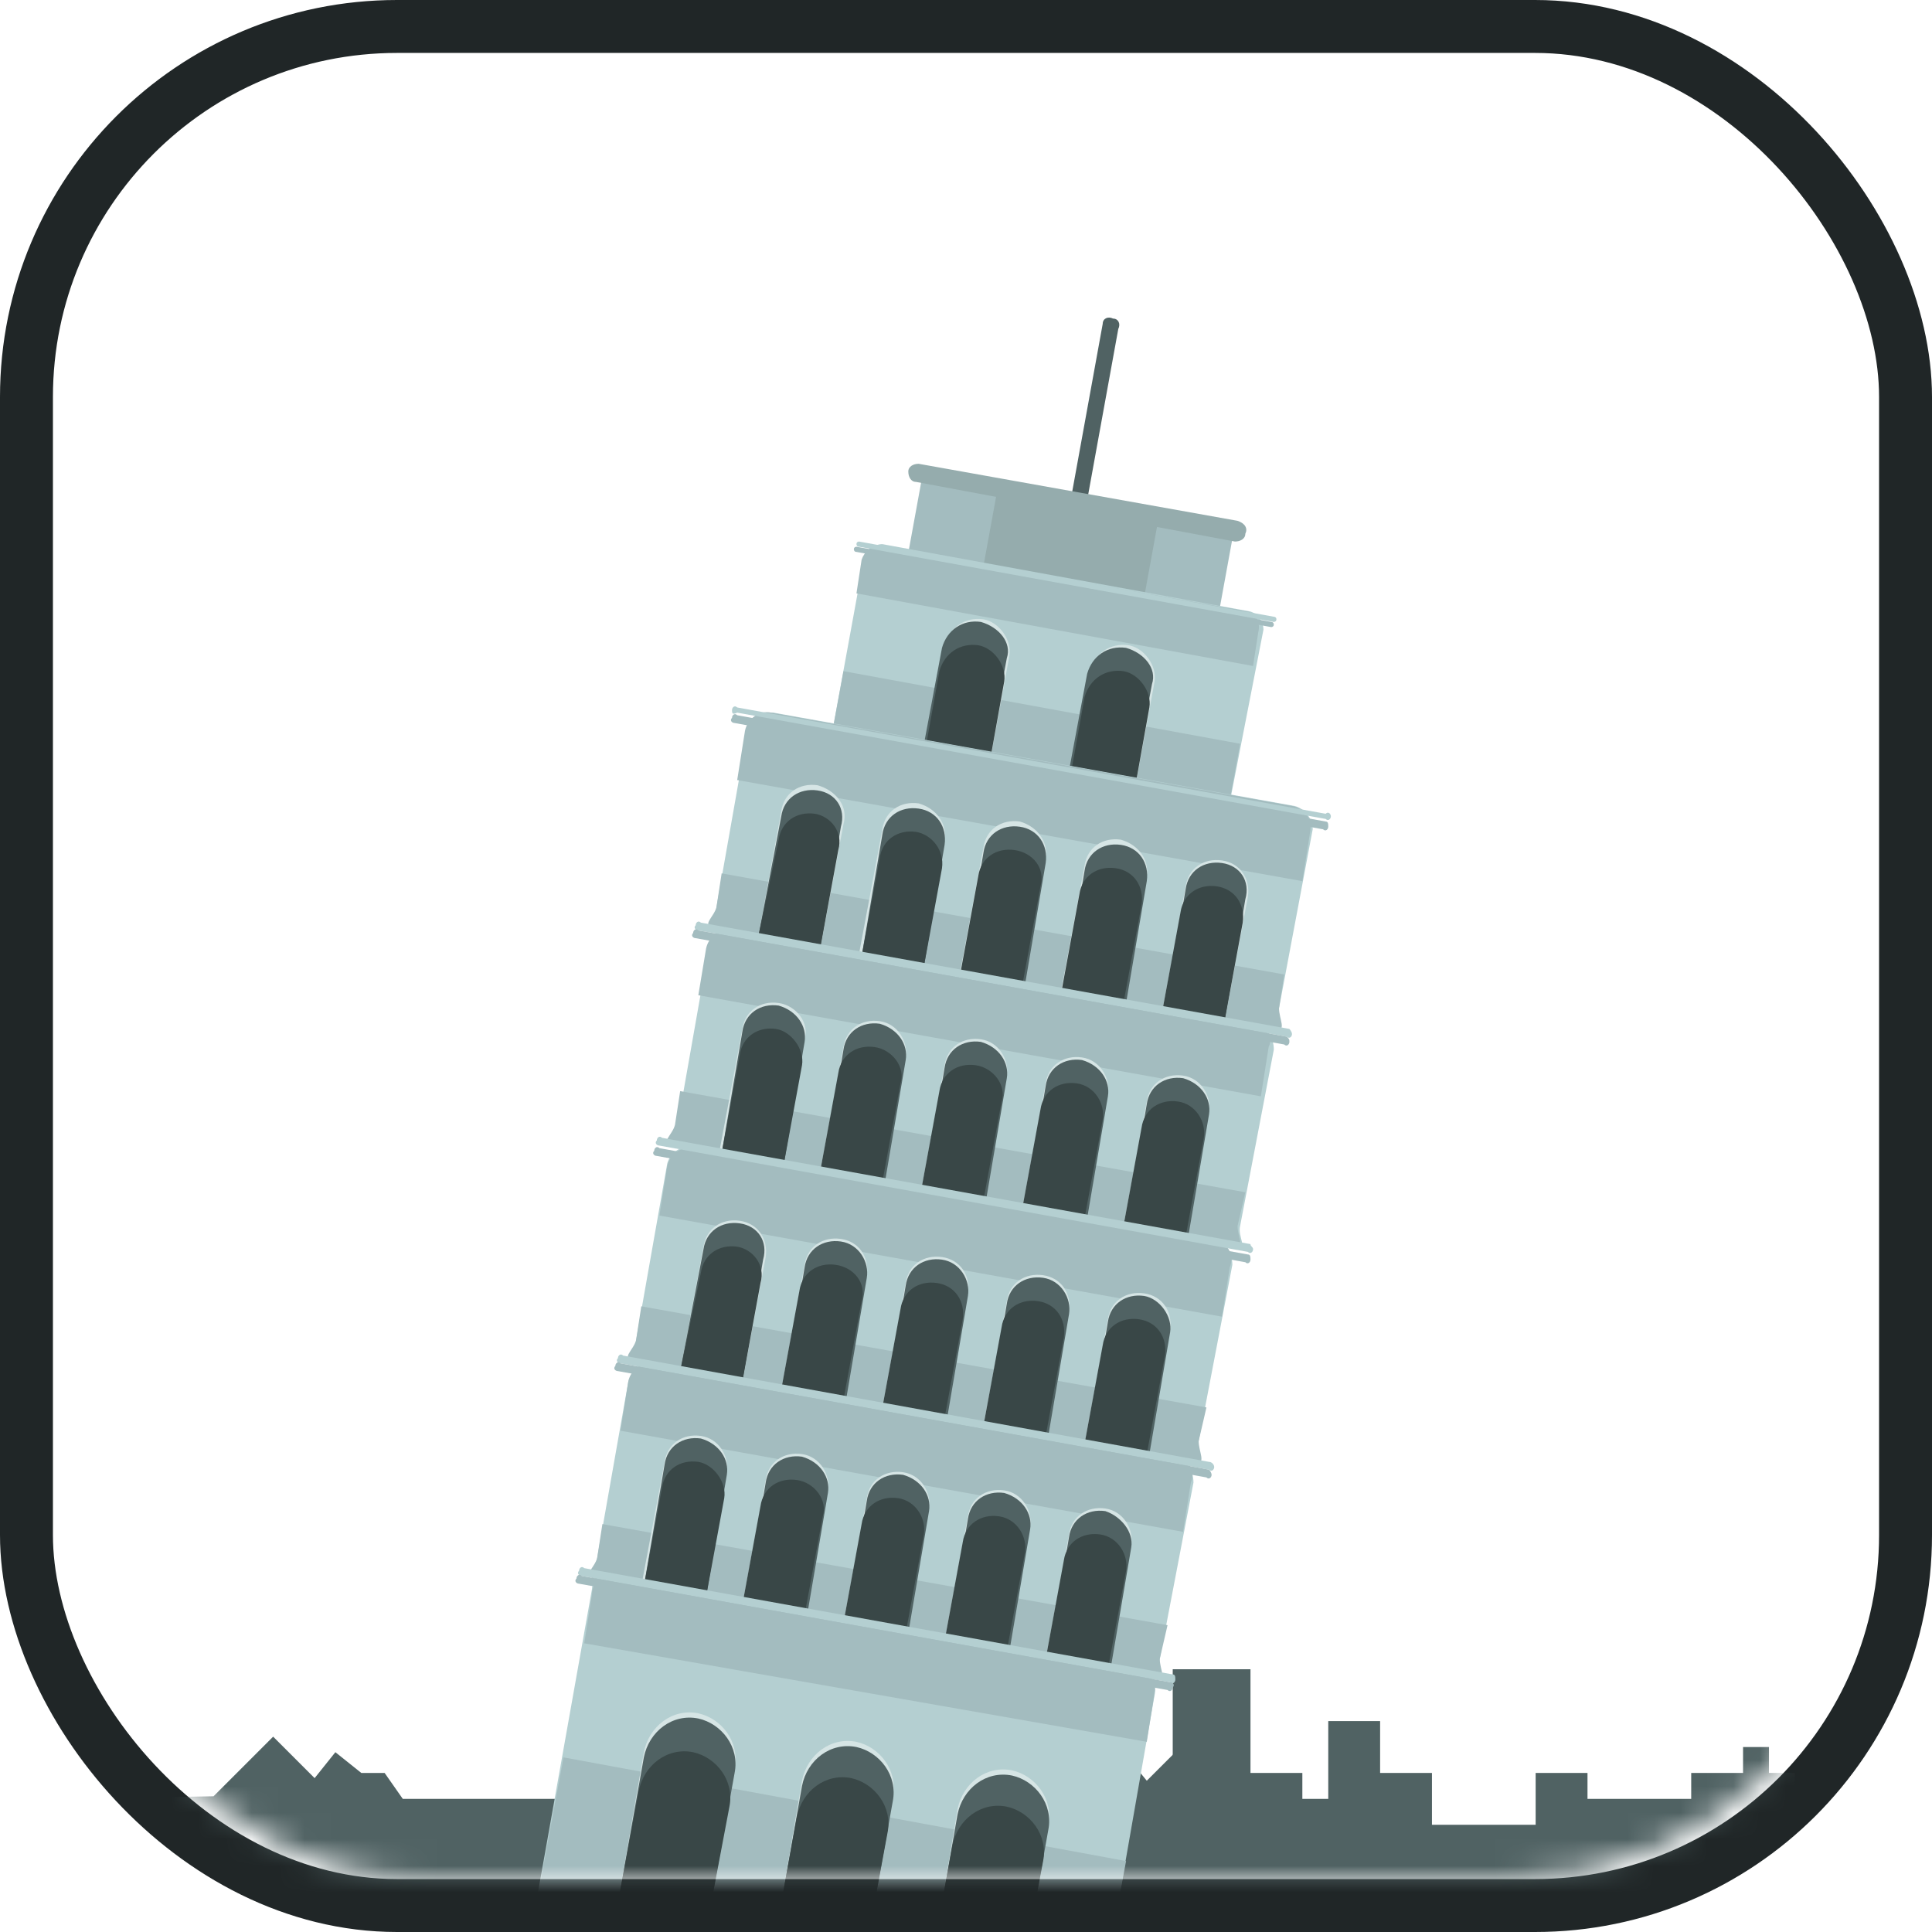 <?xml version="1.0" encoding="UTF-8"?>
<svg width="73px" height="73px" viewBox="0 0 73 73" version="1.1" xmlns="http://www.w3.org/2000/svg" xmlns:xlink="http://www.w3.org/1999/xlink">
    <!-- Generator: Sketch 51.3 (57544) - http://www.bohemiancoding.com/sketch -->
    <title>architecture-and-paradigms/architecture/singleton</title>
    <desc>Created with Sketch.</desc>
    <defs>
        <rect id="path-1" x="0" y="0" width="69" height="69" rx="14"></rect>
    </defs>
    <g id="architecture-and-paradigms/architecture/singleton" stroke="none" stroke-width="1" fill="none" fill-rule="evenodd">
        <g id="container" transform="translate(2, 2)">
            <mask id="mask-2" fill="white">
                <use xlink:href="#path-1"></use>
            </mask>
            <rect stroke="#202627" stroke-width="2" x="-1" y="-1" width="71" height="71" rx="14"></rect>
            <g id="leaning-tower-of-pisa" mask="url(#mask-2)">
                <g transform="translate(0, 10)">
                    <g id="Group" stroke-width="1" fill="none" fill-rule="evenodd" transform="translate(0, 51.058)">
                        <polygon id="Shape" fill="#506263" fill-rule="nonzero" points="42.997 2.561 41.331 4.226 40.45 3.148 39.47 3.932 38.687 3.932 38.001 4.912 31.438 4.912 30.067 3.932 29.087 3.932 28.499 2.953 28.01 2.953 26.834 1.777 25.855 2.757 25.659 2.561 25.659 2.463 25.659 2.561 25.365 2.757 24.385 1.777 23.112 2.953 22.72 2.953 22.133 3.932 21.055 3.932 19.782 4.912 13.219 4.912 12.533 3.932 11.652 3.932 10.672 3.148 9.888 4.128 8.321 2.561 6.068 4.814 0.667 4.912 6.068 9.809 25.463 9.809 25.659 9.809 45.249 9.809 45.249 6.087 45.249 4.814"></polygon>
                        <polygon id="Shape" fill="#506263" fill-rule="nonzero" points="65.82 5.891 65.82 3.932 64.84 3.932 64.84 2.953 63.861 2.953 63.861 3.932 61.902 3.932 61.902 4.912 57.983 4.912 57.983 3.932 56.024 3.932 56.024 5.891 52.106 5.891 52.106 3.932 51.127 3.932 51.127 3.932 50.147 3.932 50.147 3.932 50.147 3.932 50.147 1.973 48.188 1.973 48.188 3.932 48.188 3.932 48.188 4.912 47.209 4.912 47.209 3.932 46.229 3.932 46.229 3.932 45.249 3.932 45.249 3.932 45.249 3.932 45.249 0.014 42.311 0.014 42.311 3.932 42.311 3.932 42.311 4.912 40.352 4.912 40.352 3.932 39.372 3.932 39.372 3.932 38.393 3.932 38.393 3.932 38.393 3.932 38.393 5.891 38.393 5.891 38.393 9.809 66.799 9.809 66.799 5.891"></polygon>
                    </g>
                    <path d="M40.254,59.888 L41.625,52.052 C41.723,51.66 41.429,51.17 40.94,51.072 L21.251,47.448 C20.859,47.35 20.369,47.644 20.369,48.036 L18.312,59.594 L18.312,59.79 L40.254,59.79 L40.254,59.888 Z" id="Shape" fill="#B4CFD1" fill-rule="nonzero"></path>
                    <path d="M38.491,10.128 C38.491,10.324 38.295,10.421 38.099,10.324 C37.903,10.324 37.805,10.128 37.903,9.932 L39.666,0.234 C39.666,0.038 39.862,-0.06 40.058,0.038 C40.254,0.038 40.352,0.234 40.254,0.43 L38.491,10.128 Z" id="Shape" fill="#506263" fill-rule="nonzero"></path>
                    <path d="M42.507,19.629 C42.507,19.727 42.311,19.825 42.213,19.825 L30.948,17.768 C30.85,17.768 30.752,17.572 30.752,17.474 L32.809,6.209 C32.809,6.112 33.005,6.014 33.103,6.014 L44.368,8.071 C44.466,8.071 44.564,8.267 44.564,8.364 L42.507,19.629 Z" id="Shape" fill="#A3BCBF" fill-rule="nonzero"></path>
                    <path d="M39.666,19.139 C39.666,19.237 39.568,19.433 39.47,19.335 L33.691,18.258 C33.593,18.258 33.593,18.16 33.593,17.964 L35.65,6.699 C35.65,6.601 35.748,6.405 35.846,6.503 L41.625,7.581 C41.723,7.581 41.723,7.679 41.723,7.875 L39.666,19.139 Z" id="Shape" fill="#95ACAD" fill-rule="nonzero"></path>
                    <path d="M44.172,19.825 C44.074,20.119 44.368,20.413 44.074,20.413 L29.087,17.67 C28.793,17.572 29.087,17.376 29.185,17.082 L30.654,9.05 C30.752,8.756 31.046,8.56 31.34,8.56 L45.249,11.107 C45.543,11.205 45.739,11.499 45.739,11.793 L44.172,19.825 Z" id="Shape" fill="#B4CFD1" fill-rule="nonzero"></path>
                    <path d="M44.858,16.103 L29.871,13.36 L29.185,17.082 C29.087,17.376 28.793,17.572 29.087,17.67 L44.074,20.413 C44.368,20.511 44.074,20.119 44.172,19.825 L44.858,16.103 Z" id="Shape" fill="#A3BCBF" fill-rule="nonzero"></path>
                    <path d="M35.16,11.401 C34.475,11.303 33.887,11.695 33.691,12.381 L32.809,17.18 L35.258,17.572 L36.14,12.772 C36.238,12.185 35.748,11.499 35.16,11.401 Z" id="Shape" fill="#D6E5E5" fill-rule="nonzero"></path>
                    <path d="M35.062,11.499 C34.377,11.401 33.789,11.793 33.593,12.479 L32.711,17.18 L35.16,17.572 L36.042,12.87 C36.238,12.283 35.748,11.695 35.062,11.499 Z" id="Shape" fill="#506263" fill-rule="nonzero"></path>
                    <path d="M34.964,12.381 C34.279,12.283 33.691,12.674 33.495,13.36 L32.809,17.18 L35.258,17.572 L35.944,13.752 C36.042,13.164 35.552,12.479 34.964,12.381 Z" id="Shape" fill="#394747" fill-rule="nonzero"></path>
                    <path d="M40.646,12.381 C39.96,12.283 39.372,12.674 39.176,13.36 L38.295,18.16 L40.744,18.552 L41.625,13.752 C41.723,13.164 41.233,12.479 40.646,12.381 Z" id="Shape" fill="#D6E5E5" fill-rule="nonzero"></path>
                    <path d="M40.548,12.479 C39.862,12.381 39.274,12.772 39.078,13.458 L38.197,18.16 L40.646,18.552 L41.527,13.85 C41.723,13.262 41.233,12.674 40.548,12.479 Z" id="Shape" fill="#506263" fill-rule="nonzero"></path>
                    <path d="M40.45,13.36 C39.764,13.262 39.176,13.654 38.98,14.34 L38.295,18.16 L40.744,18.552 L41.429,14.731 C41.527,14.144 41.037,13.458 40.45,13.36 Z" id="Shape" fill="#394747" fill-rule="nonzero"></path>
                    <path d="M45.152,11.107 L31.242,8.658 C30.948,8.56 30.654,8.854 30.556,9.148 L30.361,10.421 L45.347,13.164 L45.543,11.891 C45.641,11.499 45.445,11.205 45.152,11.107 Z" id="Shape" fill="#A3BCBF" fill-rule="nonzero"></path>
                    <path d="M46.229,11.401 C46.229,11.499 46.131,11.499 46.131,11.499 L30.459,8.658 C30.361,8.658 30.361,8.56 30.361,8.56 C30.361,8.462 30.459,8.462 30.459,8.462 L46.131,11.303 C46.131,11.303 46.229,11.303 46.229,11.401 Z" id="Shape" fill="#B4CFD1" fill-rule="nonzero"></path>
                    <path d="M46.131,11.597 C46.131,11.695 46.033,11.695 46.033,11.695 L30.361,8.854 C30.263,8.854 30.263,8.756 30.263,8.756 C30.263,8.658 30.361,8.658 30.361,8.658 L46.033,11.499 C46.131,11.499 46.131,11.597 46.131,11.597 Z" id="Shape" fill="#A3BCBF" fill-rule="nonzero"></path>
                    <path d="M46.327,26.094 C46.229,26.486 46.621,26.976 46.229,26.878 L24.973,23.057 C24.581,22.959 25.071,22.666 25.071,22.274 L26.247,15.613 C26.345,15.221 26.736,14.927 27.226,14.927 L46.915,18.454 C47.306,18.552 47.6,18.943 47.6,19.335 L46.327,26.094 Z" id="Shape" fill="#B4CFD1" fill-rule="nonzero"></path>
                    <g id="Group" stroke-width="1" fill="none" fill-rule="evenodd" transform="translate(24.734, 14.815)">
                        <path d="M21.789,10.005 L0.533,6.185 L0.338,7.458 C0.24,7.85 -0.25,8.144 0.24,8.242 L21.495,12.062 C21.887,12.16 21.593,11.67 21.593,11.279 L21.789,10.005 Z" id="Shape" fill="#A3BCBF" fill-rule="nonzero"></path>
                        <path d="M22.083,3.638 L2.395,0.112 C2.003,0.014 1.513,0.308 1.415,0.798 L1.121,2.659 L22.475,6.479 L22.769,4.618 C22.867,4.128 22.573,3.736 22.083,3.638 Z" id="Shape" fill="#A3BCBF" fill-rule="nonzero"></path>
                    </g>
                    <path d="M48.286,18.845 C48.286,18.943 48.188,19.041 48.09,18.943 L25.855,14.927 C25.659,15.025 25.659,14.927 25.659,14.829 C25.659,14.731 25.757,14.633 25.855,14.731 L48.09,18.748 C48.188,18.65 48.286,18.748 48.286,18.845 Z" id="Shape" fill="#B4CFD1" fill-rule="nonzero"></path>
                    <path d="M48.188,19.237 C48.188,19.335 48.09,19.433 47.992,19.335 L25.757,15.319 C25.659,15.319 25.561,15.221 25.659,15.123 C25.659,15.025 25.757,14.927 25.855,15.025 L48.09,19.041 C48.188,19.041 48.188,19.139 48.188,19.237 Z" id="Shape" fill="#A3BCBF" fill-rule="nonzero"></path>
                    <path d="M28.891,17.67 C28.206,17.572 27.618,17.964 27.52,18.65 L26.638,23.449 L28.989,23.841 L29.871,19.139 C30.067,18.454 29.577,17.866 28.891,17.67 Z" id="Shape" fill="#D6E5E5" fill-rule="nonzero"></path>
                    <path d="M28.891,17.866 C28.206,17.768 27.618,18.16 27.52,18.845 L26.638,23.449 L28.989,23.841 L29.773,19.237 C29.969,18.552 29.577,17.964 28.891,17.866 Z" id="Shape" fill="#506263" fill-rule="nonzero"></path>
                    <path d="M28.793,18.748 C28.108,18.65 27.52,19.041 27.422,19.727 L26.638,23.449 L28.989,23.841 L29.675,20.119 C29.871,19.433 29.381,18.845 28.793,18.748 Z" id="Shape" fill="#394747" fill-rule="nonzero"></path>
                    <path d="M32.711,18.356 C32.026,18.258 31.438,18.65 31.34,19.335 L30.459,24.037 L32.809,24.429 L33.691,19.727 C33.789,19.139 33.397,18.552 32.711,18.356 Z" id="Shape" fill="#D6E5E5" fill-rule="nonzero"></path>
                    <path d="M32.711,18.552 C32.026,18.454 31.438,18.845 31.34,19.531 L30.556,24.135 L32.907,24.527 L33.691,19.923 C33.789,19.237 33.397,18.65 32.711,18.552 Z" id="Shape" fill="#506263" fill-rule="nonzero"></path>
                    <path d="M32.614,19.433 C31.928,19.335 31.34,19.727 31.242,20.413 L30.556,24.135 L32.907,24.527 L33.593,20.805 C33.691,20.119 33.201,19.531 32.614,19.433 Z" id="Shape" fill="#394747" fill-rule="nonzero"></path>
                    <path d="M36.532,19.041 C35.846,18.943 35.258,19.335 35.16,20.021 L34.279,24.723 L36.63,25.114 L37.511,20.413 C37.609,19.825 37.217,19.237 36.532,19.041 Z" id="Shape" fill="#D6E5E5" fill-rule="nonzero"></path>
                    <path d="M36.532,19.237 C35.846,19.139 35.258,19.531 35.16,20.217 L34.377,24.821 L36.728,25.212 L37.511,20.609 C37.609,19.923 37.217,19.335 36.532,19.237 Z" id="Shape" fill="#506263" fill-rule="nonzero"></path>
                    <path d="M36.336,20.119 C35.65,20.021 35.062,20.413 34.964,21.098 L34.279,24.821 L36.63,25.212 L37.315,21.49 C37.511,20.805 37.021,20.217 36.336,20.119 Z" id="Shape" fill="#394747" fill-rule="nonzero"></path>
                    <path d="M40.352,19.727 C39.666,19.629 39.078,20.021 38.98,20.707 L38.099,25.408 L40.45,25.8 L41.331,21.098 C41.429,20.511 41.037,19.923 40.352,19.727 Z" id="Shape" fill="#D6E5E5" fill-rule="nonzero"></path>
                    <path d="M40.352,19.923 C39.666,19.825 39.078,20.217 38.98,20.902 L38.197,25.506 L40.548,25.898 L41.331,21.294 C41.429,20.609 41.037,20.021 40.352,19.923 Z" id="Shape" fill="#506263" fill-rule="nonzero"></path>
                    <path d="M40.156,20.805 C39.47,20.707 38.883,21.098 38.785,21.784 L38.099,25.506 L40.45,25.898 L41.135,22.176 C41.233,21.49 40.842,20.902 40.156,20.805 Z" id="Shape" fill="#394747" fill-rule="nonzero"></path>
                    <path d="M44.172,20.511 C43.486,20.413 42.899,20.805 42.801,21.49 L41.919,26.192 L44.27,26.584 L45.152,21.882 C45.249,21.196 44.858,20.609 44.172,20.511 Z" id="Shape" fill="#D6E5E5" fill-rule="nonzero"></path>
                    <path d="M44.172,20.609 C43.486,20.511 42.899,20.902 42.801,21.588 L42.017,26.192 L44.27,26.584 L45.054,21.98 C45.249,21.294 44.858,20.707 44.172,20.609 Z" id="Shape" fill="#506263" fill-rule="nonzero"></path>
                    <path d="M43.976,21.49 C43.29,21.392 42.703,21.784 42.605,22.47 L41.919,26.192 L44.27,26.584 L44.956,22.862 C45.054,22.176 44.662,21.588 43.976,21.49 Z" id="Shape" fill="#394747" fill-rule="nonzero"></path>
                    <path d="M44.858,34.322 C44.76,34.714 45.152,35.204 44.76,35.106 L23.504,31.286 C23.112,31.188 23.602,30.894 23.602,30.502 L24.777,23.841 C24.875,23.449 25.267,23.155 25.757,23.155 L45.445,26.682 C45.837,26.78 46.131,27.171 46.131,27.661 L44.858,34.322 Z" id="Shape" fill="#B4CFD1" fill-rule="nonzero"></path>
                    <g id="Group" stroke-width="1" fill="none" fill-rule="evenodd" transform="translate(23.142, 23.019)">
                        <path d="M21.912,10.03 L0.558,6.209 L0.362,7.483 C0.264,7.875 -0.226,8.169 0.264,8.267 L21.52,12.087 C21.912,12.185 21.618,11.695 21.618,11.303 L21.912,10.03 Z" id="Shape" fill="#A3BCBF" fill-rule="nonzero"></path>
                        <path d="M22.206,3.663 L2.517,0.136 C2.125,0.038 1.635,0.332 1.537,0.822 L1.244,2.585 L22.499,6.405 L22.793,4.544 C22.989,4.152 22.695,3.761 22.206,3.663 Z" id="Shape" fill="#A3BCBF" fill-rule="nonzero"></path>
                    </g>
                    <path d="M46.817,27.074 C46.817,27.171 46.719,27.269 46.621,27.171 L24.385,23.155 C24.287,23.155 24.19,23.057 24.287,22.959 C24.287,22.862 24.385,22.764 24.483,22.862 L46.719,26.878 C46.719,26.878 46.817,26.976 46.817,27.074 Z" id="Shape" fill="#B4CFD1" fill-rule="nonzero"></path>
                    <path d="M46.719,27.367 C46.719,27.465 46.621,27.563 46.523,27.465 L24.287,23.449 C24.19,23.449 24.092,23.351 24.19,23.253 C24.19,23.155 24.287,23.057 24.385,23.155 L46.621,27.171 C46.719,27.269 46.719,27.269 46.719,27.367 Z" id="Shape" fill="#A3BCBF" fill-rule="nonzero"></path>
                    <path d="M27.422,25.898 C26.736,25.8 26.149,26.192 26.051,26.878 L25.169,31.579 L27.52,31.971 L28.402,27.269 C28.597,26.682 28.108,25.996 27.422,25.898 Z" id="Shape" fill="#D6E5E5" fill-rule="nonzero"></path>
                    <path d="M27.422,25.996 C26.736,25.898 26.149,26.29 26.051,26.976 L25.267,31.579 L27.618,31.971 L28.402,27.367 C28.499,26.78 28.108,26.192 27.422,25.996 Z" id="Shape" fill="#506263" fill-rule="nonzero"></path>
                    <path d="M27.324,26.878 C26.638,26.78 26.051,27.171 25.953,27.857 L25.267,31.579 L27.618,31.971 L28.304,28.249 C28.402,27.661 27.912,26.976 27.324,26.878 Z" id="Shape" fill="#394747" fill-rule="nonzero"></path>
                    <path d="M31.242,26.584 C30.556,26.486 29.969,26.878 29.871,27.563 L28.989,32.265 L31.34,32.657 L32.222,27.955 C32.32,27.367 31.928,26.682 31.242,26.584 Z" id="Shape" fill="#D6E5E5" fill-rule="nonzero"></path>
                    <path d="M31.242,26.682 C30.556,26.584 29.969,26.976 29.871,27.661 L29.087,32.265 L31.438,32.657 L32.222,28.053 C32.32,27.465 31.928,26.878 31.242,26.682 Z" id="Shape" fill="#506263" fill-rule="nonzero"></path>
                    <path d="M31.046,27.563 C30.361,27.465 29.773,27.857 29.675,28.543 L28.989,32.265 L31.34,32.657 L32.026,28.935 C32.222,28.347 31.732,27.661 31.046,27.563 Z" id="Shape" fill="#394747" fill-rule="nonzero"></path>
                    <path d="M35.062,27.269 C34.377,27.171 33.789,27.563 33.691,28.249 L32.809,32.951 L35.16,33.343 L36.042,28.641 C36.14,28.053 35.748,27.367 35.062,27.269 Z" id="Shape" fill="#D6E5E5" fill-rule="nonzero"></path>
                    <path d="M35.062,27.367 C34.377,27.269 33.789,27.661 33.691,28.347 L32.907,32.951 L35.258,33.343 L36.042,28.739 C36.14,28.151 35.748,27.563 35.062,27.367 Z" id="Shape" fill="#506263" fill-rule="nonzero"></path>
                    <path d="M34.866,28.249 C34.181,28.151 33.593,28.543 33.495,29.228 L32.809,32.951 L35.16,33.343 L35.846,29.62 C36.042,29.033 35.552,28.347 34.866,28.249 Z" id="Shape" fill="#394747" fill-rule="nonzero"></path>
                    <path d="M38.883,27.955 C38.197,27.857 37.609,28.249 37.511,28.935 L36.63,33.636 L38.98,34.028 L39.862,29.326 C39.96,28.739 39.568,28.053 38.883,27.955 Z" id="Shape" fill="#D6E5E5" fill-rule="nonzero"></path>
                    <path d="M38.883,28.053 C38.197,27.955 37.609,28.347 37.511,29.033 L36.728,33.636 L39.078,34.028 L39.862,29.424 C39.96,28.837 39.568,28.249 38.883,28.053 Z" id="Shape" fill="#506263" fill-rule="nonzero"></path>
                    <path d="M38.687,28.935 C38.001,28.837 37.413,29.228 37.315,29.914 L36.63,33.636 L38.98,34.028 L39.666,30.306 C39.764,29.718 39.372,29.033 38.687,28.935 Z" id="Shape" fill="#394747" fill-rule="nonzero"></path>
                    <path d="M42.703,28.641 C42.017,28.543 41.429,28.935 41.331,29.62 L40.45,34.322 L42.801,34.714 L43.682,30.012 C43.78,29.424 43.388,28.739 42.703,28.641 Z" id="Shape" fill="#D6E5E5" fill-rule="nonzero"></path>
                    <path d="M42.703,28.739 C42.017,28.641 41.429,29.033 41.331,29.718 L40.548,34.322 L42.899,34.714 L43.682,30.11 C43.78,29.522 43.388,28.935 42.703,28.739 Z" id="Shape" fill="#506263" fill-rule="nonzero"></path>
                    <path d="M42.507,29.62 C41.821,29.522 41.233,29.914 41.135,30.6 L40.45,34.322 L42.801,34.714 L43.486,30.992 C43.584,30.404 43.192,29.718 42.507,29.62 Z" id="Shape" fill="#394747" fill-rule="nonzero"></path>
                    <path d="M43.29,42.452 C43.192,42.844 43.584,43.334 43.192,43.236 L21.937,39.416 C21.545,39.318 22.035,39.024 22.035,38.632 L23.21,31.971 C23.308,31.579 23.7,31.286 24.19,31.286 L43.878,34.812 C44.27,34.91 44.564,35.302 44.564,35.791 L43.29,42.452 Z" id="Shape" fill="#B4CFD1" fill-rule="nonzero"></path>
                    <g id="Group" stroke-width="1" fill="none" fill-rule="evenodd" transform="translate(21.673, 31.345)">
                        <path d="M21.912,9.834 L0.558,6.014 L0.362,7.287 C0.264,7.679 -0.226,7.973 0.264,8.071 L21.52,11.891 C21.912,11.989 21.618,11.499 21.618,11.107 L21.912,9.834 Z" id="Shape" fill="#A3BCBF" fill-rule="nonzero"></path>
                        <path d="M22.206,3.565 L2.517,0.038 C2.125,-0.06 1.635,0.234 1.537,0.724 L1.244,2.585 L22.499,6.405 L22.793,4.544 C22.989,4.055 22.695,3.565 22.206,3.565 Z" id="Shape" fill="#A3BCBF" fill-rule="nonzero"></path>
                    </g>
                    <path d="M45.347,35.204 C45.347,35.302 45.249,35.4 45.152,35.302 L22.916,31.286 C22.818,31.286 22.72,31.188 22.818,31.09 C22.818,30.992 22.916,30.894 23.014,30.992 L45.249,35.008 C45.249,35.106 45.347,35.106 45.347,35.204 Z" id="Shape" fill="#B4CFD1" fill-rule="nonzero"></path>
                    <path d="M45.249,35.595 C45.249,35.693 45.152,35.791 45.054,35.693 L22.818,31.677 C22.72,31.677 22.622,31.579 22.72,31.481 C22.72,31.383 22.818,31.286 22.916,31.383 L45.152,35.4 C45.249,35.4 45.249,35.497 45.249,35.595 Z" id="Shape" fill="#A3BCBF" fill-rule="nonzero"></path>
                    <path d="M25.953,34.126 C25.267,34.028 24.679,34.42 24.581,35.106 L23.7,39.807 L26.051,40.199 L26.932,35.497 C27.03,34.812 26.638,34.224 25.953,34.126 Z" id="Shape" fill="#D6E5E5" fill-rule="nonzero"></path>
                    <path d="M25.953,34.224 C25.267,34.126 24.679,34.518 24.581,35.204 L23.7,39.807 L26.051,40.199 L26.834,35.595 C27.03,34.91 26.638,34.322 25.953,34.224 Z" id="Shape" fill="#506263" fill-rule="nonzero"></path>
                    <path d="M25.855,35.106 C25.169,35.008 24.581,35.4 24.483,36.085 L23.7,39.807 L26.051,40.199 L26.736,36.477 C26.932,35.791 26.442,35.204 25.855,35.106 Z" id="Shape" fill="#394747" fill-rule="nonzero"></path>
                    <path d="M29.773,34.812 C29.087,34.714 28.499,35.106 28.402,35.791 L27.52,40.493 L29.871,40.885 L30.752,36.183 C30.85,35.497 30.459,34.91 29.773,34.812 Z" id="Shape" fill="#D6E5E5" fill-rule="nonzero"></path>
                    <path d="M29.773,34.91 C29.087,34.812 28.499,35.204 28.402,35.889 L27.618,40.493 L29.969,40.885 L30.752,36.281 C30.85,35.693 30.459,35.008 29.773,34.91 Z" id="Shape" fill="#506263" fill-rule="nonzero"></path>
                    <path d="M29.577,35.791 C28.891,35.693 28.304,36.085 28.206,36.771 L27.52,40.493 L29.871,40.885 L30.556,37.163 C30.752,36.477 30.263,35.889 29.577,35.791 Z" id="Shape" fill="#394747" fill-rule="nonzero"></path>
                    <path d="M33.593,35.497 C32.907,35.4 32.32,35.791 32.222,36.477 L31.34,41.179 L33.691,41.571 L34.573,36.869 C34.671,36.183 34.279,35.595 33.593,35.497 Z" id="Shape" fill="#D6E5E5" fill-rule="nonzero"></path>
                    <path d="M33.593,35.595 C32.907,35.497 32.32,35.889 32.222,36.575 L31.438,41.179 L33.789,41.571 L34.573,36.967 C34.671,36.379 34.279,35.693 33.593,35.595 Z" id="Shape" fill="#506263" fill-rule="nonzero"></path>
                    <path d="M33.397,36.477 C32.711,36.379 32.124,36.771 32.026,37.457 L31.34,41.179 L33.691,41.571 L34.377,37.848 C34.475,37.163 34.083,36.575 33.397,36.477 Z" id="Shape" fill="#394747" fill-rule="nonzero"></path>
                    <path d="M37.413,36.183 C36.728,36.085 36.14,36.477 36.042,37.163 L35.16,41.864 L37.511,42.256 L38.393,37.555 C38.491,36.869 38.099,36.281 37.413,36.183 Z" id="Shape" fill="#D6E5E5" fill-rule="nonzero"></path>
                    <path d="M37.413,36.281 C36.728,36.183 36.14,36.575 36.042,37.261 L35.258,41.864 L37.609,42.256 L38.393,37.652 C38.491,37.065 38.099,36.379 37.413,36.281 Z" id="Shape" fill="#506263" fill-rule="nonzero"></path>
                    <path d="M37.217,37.163 C36.532,37.065 35.944,37.457 35.846,38.142 L35.16,41.864 L37.511,42.256 L38.197,38.534 C38.295,37.848 37.903,37.261 37.217,37.163 Z" id="Shape" fill="#394747" fill-rule="nonzero"></path>
                    <path d="M41.233,36.869 C40.548,36.771 39.96,37.163 39.862,37.848 L38.98,42.55 L41.331,42.942 L42.213,38.24 C42.311,37.555 41.919,36.967 41.233,36.869 Z" id="Shape" fill="#D6E5E5" fill-rule="nonzero"></path>
                    <path d="M41.233,36.967 C40.548,36.869 39.96,37.261 39.862,37.946 L39.078,42.55 L41.429,42.942 L42.213,38.338 C42.311,37.75 41.821,37.065 41.233,36.967 Z" id="Shape" fill="#506263" fill-rule="nonzero"></path>
                    <path d="M41.037,37.848 C40.352,37.75 39.764,38.142 39.666,38.828 L38.98,42.55 L41.331,42.942 L42.017,39.22 C42.115,38.534 41.723,37.946 41.037,37.848 Z" id="Shape" fill="#394747" fill-rule="nonzero"></path>
                    <path d="M41.821,50.68 C41.723,51.072 42.115,51.562 41.723,51.464 L20.467,47.644 C20.076,47.546 20.565,47.252 20.565,46.86 L21.741,40.199 C21.839,39.807 22.23,39.514 22.72,39.514 L42.409,43.04 C42.801,43.138 43.095,43.53 43.095,44.019 L41.821,50.68 Z" id="Shape" fill="#B4CFD1" fill-rule="nonzero"></path>
                    <g id="Group" stroke-width="1" fill="none" fill-rule="evenodd" transform="translate(20.203, 39.426)">
                        <path d="M21.912,9.981 L0.558,6.161 L0.362,7.434 C0.264,7.826 -0.226,8.12 0.264,8.218 L21.52,12.038 C21.912,12.136 21.618,11.646 21.618,11.254 L21.912,9.981 Z" id="Shape" fill="#A3BCBF" fill-rule="nonzero"></path>
                        <path d="M22.206,3.614 L2.517,0.087 C2.125,-0.011 1.635,0.283 1.537,0.773 L1.244,2.634 L22.499,6.454 L22.793,4.593 C22.989,4.104 22.695,3.712 22.206,3.614 Z" id="Shape" fill="#A3BCBF" fill-rule="nonzero"></path>
                    </g>
                    <path d="M43.878,43.432 C43.878,43.53 43.78,43.628 43.682,43.53 L21.447,39.514 C21.349,39.514 21.251,39.416 21.349,39.318 C21.349,39.22 21.447,39.122 21.545,39.22 L43.682,43.236 C43.78,43.236 43.878,43.334 43.878,43.432 Z" id="Shape" fill="#B4CFD1" fill-rule="nonzero"></path>
                    <path d="M43.78,43.726 C43.78,43.824 43.682,43.921 43.584,43.824 L21.349,39.807 C21.251,39.807 21.153,39.709 21.251,39.612 C21.251,39.514 21.349,39.416 21.447,39.514 L43.682,43.53 C43.78,43.628 43.78,43.726 43.78,43.726 Z" id="Shape" fill="#A3BCBF" fill-rule="nonzero"></path>
                    <path d="M24.483,42.256 C23.798,42.158 23.21,42.55 23.112,43.236 L22.23,47.938 L24.581,48.329 L25.463,43.628 C25.561,43.04 25.169,42.354 24.483,42.256 Z" id="Shape" fill="#D6E5E5" fill-rule="nonzero"></path>
                    <path d="M24.483,42.354 C23.798,42.256 23.21,42.648 23.112,43.334 L22.328,47.938 L24.679,48.329 L25.463,43.726 C25.561,43.138 25.169,42.55 24.483,42.354 Z" id="Shape" fill="#506263" fill-rule="nonzero"></path>
                    <path d="M24.385,43.236 C23.7,43.138 23.112,43.53 23.014,44.215 L22.328,47.938 L24.679,48.329 L25.365,44.607 C25.463,44.019 24.973,43.334 24.385,43.236 Z" id="Shape" fill="#394747" fill-rule="nonzero"></path>
                    <path d="M28.304,42.942 C27.618,42.844 27.03,43.236 26.932,43.921 L26.051,48.623 L28.402,49.015 L29.283,44.313 C29.381,43.726 28.989,43.04 28.304,42.942 Z" id="Shape" fill="#D6E5E5" fill-rule="nonzero"></path>
                    <path d="M28.304,43.04 C27.618,42.942 27.03,43.334 26.932,44.019 L26.149,48.623 L28.499,49.015 L29.283,44.411 C29.381,43.824 28.989,43.236 28.304,43.04 Z" id="Shape" fill="#506263" fill-rule="nonzero"></path>
                    <path d="M28.108,43.921 C27.422,43.824 26.834,44.215 26.736,44.901 L26.051,48.623 L28.402,49.015 L29.087,45.293 C29.283,44.705 28.793,44.019 28.108,43.921 Z" id="Shape" fill="#394747" fill-rule="nonzero"></path>
                    <path d="M32.124,43.628 C31.438,43.53 30.85,43.921 30.752,44.607 L29.871,49.309 L32.222,49.701 L33.103,44.999 C33.201,44.411 32.809,43.726 32.124,43.628 Z" id="Shape" fill="#D6E5E5" fill-rule="nonzero"></path>
                    <path d="M32.124,43.726 C31.438,43.628 30.85,44.019 30.752,44.705 L29.969,49.309 L32.32,49.701 L33.103,45.097 C33.201,44.509 32.809,43.921 32.124,43.726 Z" id="Shape" fill="#506263" fill-rule="nonzero"></path>
                    <path d="M31.928,44.607 C31.242,44.509 30.654,44.901 30.556,45.587 L29.871,49.309 L32.222,49.701 L32.907,45.978 C33.005,45.391 32.614,44.705 31.928,44.607 Z" id="Shape" fill="#394747" fill-rule="nonzero"></path>
                    <path d="M35.944,44.313 C35.258,44.215 34.671,44.607 34.573,45.293 L33.691,49.995 L36.042,50.386 L36.923,45.685 C37.021,45.097 36.63,44.411 35.944,44.313 Z" id="Shape" fill="#D6E5E5" fill-rule="nonzero"></path>
                    <path d="M35.944,44.411 C35.258,44.313 34.671,44.705 34.573,45.391 L33.789,49.995 L36.14,50.386 L36.923,45.783 C37.021,45.195 36.63,44.607 35.944,44.411 Z" id="Shape" fill="#506263" fill-rule="nonzero"></path>
                    <path d="M35.748,45.293 C35.062,45.195 34.475,45.587 34.377,46.272 L33.691,49.995 L36.042,50.386 L36.728,46.664 C36.825,46.076 36.434,45.391 35.748,45.293 Z" id="Shape" fill="#394747" fill-rule="nonzero"></path>
                    <path d="M39.764,44.999 C39.078,44.901 38.491,45.293 38.393,45.978 L37.511,50.68 L39.862,51.072 L40.744,46.37 C40.842,45.783 40.45,45.097 39.764,44.999 Z" id="Shape" fill="#D6E5E5" fill-rule="nonzero"></path>
                    <path d="M39.764,45.097 C39.078,44.999 38.491,45.391 38.393,46.076 L37.609,50.68 L39.96,51.072 L40.744,46.468 C40.842,45.881 40.352,45.293 39.764,45.097 Z" id="Shape" fill="#506263" fill-rule="nonzero"></path>
                    <path d="M39.568,45.978 C38.883,45.881 38.295,46.272 38.197,46.958 L37.511,50.68 L39.862,51.072 L40.548,47.35 C40.646,46.762 40.254,46.076 39.568,45.978 Z" id="Shape" fill="#394747" fill-rule="nonzero"></path>
                    <g id="Group" stroke-width="1" fill="none" fill-rule="evenodd" transform="translate(18.244, 47.507)">
                        <polygon id="Shape" fill="#A3BCBF" fill-rule="nonzero" points="22.01 12.381 22.304 10.813 1.048 6.895 0.068 12.185 0.068 12.381"></polygon>
                        <path d="M22.695,3.565 L3.007,0.038 C2.615,-0.06 2.125,0.234 2.125,0.724 L1.831,2.585 L23.087,6.307 L23.381,4.446 C23.479,4.055 23.185,3.663 22.695,3.565 Z" id="Shape" fill="#A3BCBF" fill-rule="nonzero"></path>
                    </g>
                    <path d="M42.409,51.464 C42.409,51.562 42.311,51.66 42.213,51.562 L19.978,47.546 C19.88,47.546 19.782,47.448 19.88,47.35 C19.88,47.252 19.978,47.154 20.076,47.252 L42.311,51.268 C42.409,51.268 42.409,51.366 42.409,51.464 Z" id="Shape" fill="#B4CFD1" fill-rule="nonzero"></path>
                    <path d="M42.311,51.758 C42.311,51.856 42.213,51.954 42.115,51.856 L19.88,47.84 C19.782,47.84 19.684,47.742 19.782,47.644 C19.782,47.546 19.88,47.448 19.978,47.546 L42.213,51.562 C42.311,51.562 42.409,51.66 42.311,51.758 Z" id="Shape" fill="#A3BCBF" fill-rule="nonzero"></path>
                    <path d="M45.054,8.169 C45.054,8.364 44.858,8.462 44.662,8.462 L32.614,6.209 C32.418,6.209 32.32,6.014 32.32,5.818 C32.32,5.622 32.516,5.524 32.711,5.524 L44.76,7.679 C45.054,7.777 45.152,7.973 45.054,8.169 Z" id="Shape" fill="#95ACAD" fill-rule="nonzero"></path>
                    <path d="M57.592,60.378 C57.592,60.671 57.298,60.867 57.004,60.867 L15.57,60.867 C15.276,60.867 14.982,60.671 14.982,60.378 C14.982,60.084 15.276,59.888 15.57,59.888 L57.004,59.888 C57.396,59.888 57.592,60.084 57.592,60.378 Z" id="Shape" fill="#506263" fill-rule="nonzero"></path>
                    <path d="M24.875,59.888 L25.757,54.794 C25.953,53.815 25.267,52.933 24.385,52.737 C23.406,52.541 22.524,53.227 22.328,54.207 L21.349,59.888 L24.875,59.888 Z" id="Shape" fill="#D6E5E5" fill-rule="nonzero"></path>
                    <path d="M24.875,59.888 L25.757,54.99 C25.953,54.011 25.267,53.129 24.385,52.933 C23.406,52.737 22.524,53.423 22.328,54.402 L21.349,59.888 L24.875,59.888 Z" id="Shape" fill="#506263" fill-rule="nonzero"></path>
                    <path d="M24.875,59.888 L25.561,56.264 C25.757,55.284 25.071,54.402 24.19,54.207 C23.21,54.011 22.328,54.696 22.133,55.676 L21.349,59.888 L24.875,59.888 Z" id="Shape" fill="#394747" fill-rule="nonzero"></path>
                    <path d="M31.046,59.888 L31.732,55.872 C31.928,54.892 31.242,54.011 30.361,53.815 C29.381,53.619 28.499,54.305 28.304,55.284 L27.52,59.888 L31.046,59.888 Z" id="Shape" fill="#D6E5E5" fill-rule="nonzero"></path>
                    <path d="M31.046,59.888 L31.732,56.068 C31.928,55.088 31.242,54.207 30.361,54.011 C29.381,53.815 28.499,54.5 28.304,55.48 L27.52,59.888 L31.046,59.888 Z" id="Shape" fill="#506263" fill-rule="nonzero"></path>
                    <path d="M31.046,59.888 L31.536,57.243 C31.732,56.264 31.046,55.382 30.165,55.186 C29.185,54.99 28.304,55.676 28.108,56.655 L27.52,59.888 L31.046,59.888 Z" id="Shape" fill="#394747" fill-rule="nonzero"></path>
                    <path d="M37.119,59.888 L37.609,56.949 C37.805,55.97 37.119,55.088 36.238,54.892 C35.258,54.696 34.377,55.382 34.181,56.362 L33.593,59.888 L37.119,59.888 Z" id="Shape" fill="#D6E5E5" fill-rule="nonzero"></path>
                    <path d="M37.119,59.888 L37.609,57.145 C37.805,56.166 37.119,55.284 36.238,55.088 C35.258,54.892 34.377,55.578 34.181,56.557 L33.593,59.888 L37.119,59.888 Z" id="Shape" fill="#506263" fill-rule="nonzero"></path>
                    <path d="M37.119,59.888 L37.413,58.321 C37.609,57.341 36.923,56.459 36.042,56.264 C35.062,56.068 34.181,56.753 33.985,57.733 L33.593,59.888 L37.119,59.888 Z" id="Shape" fill="#394747" fill-rule="nonzero"></path>
                </g>
            </g>
        </g>
    </g>
</svg>